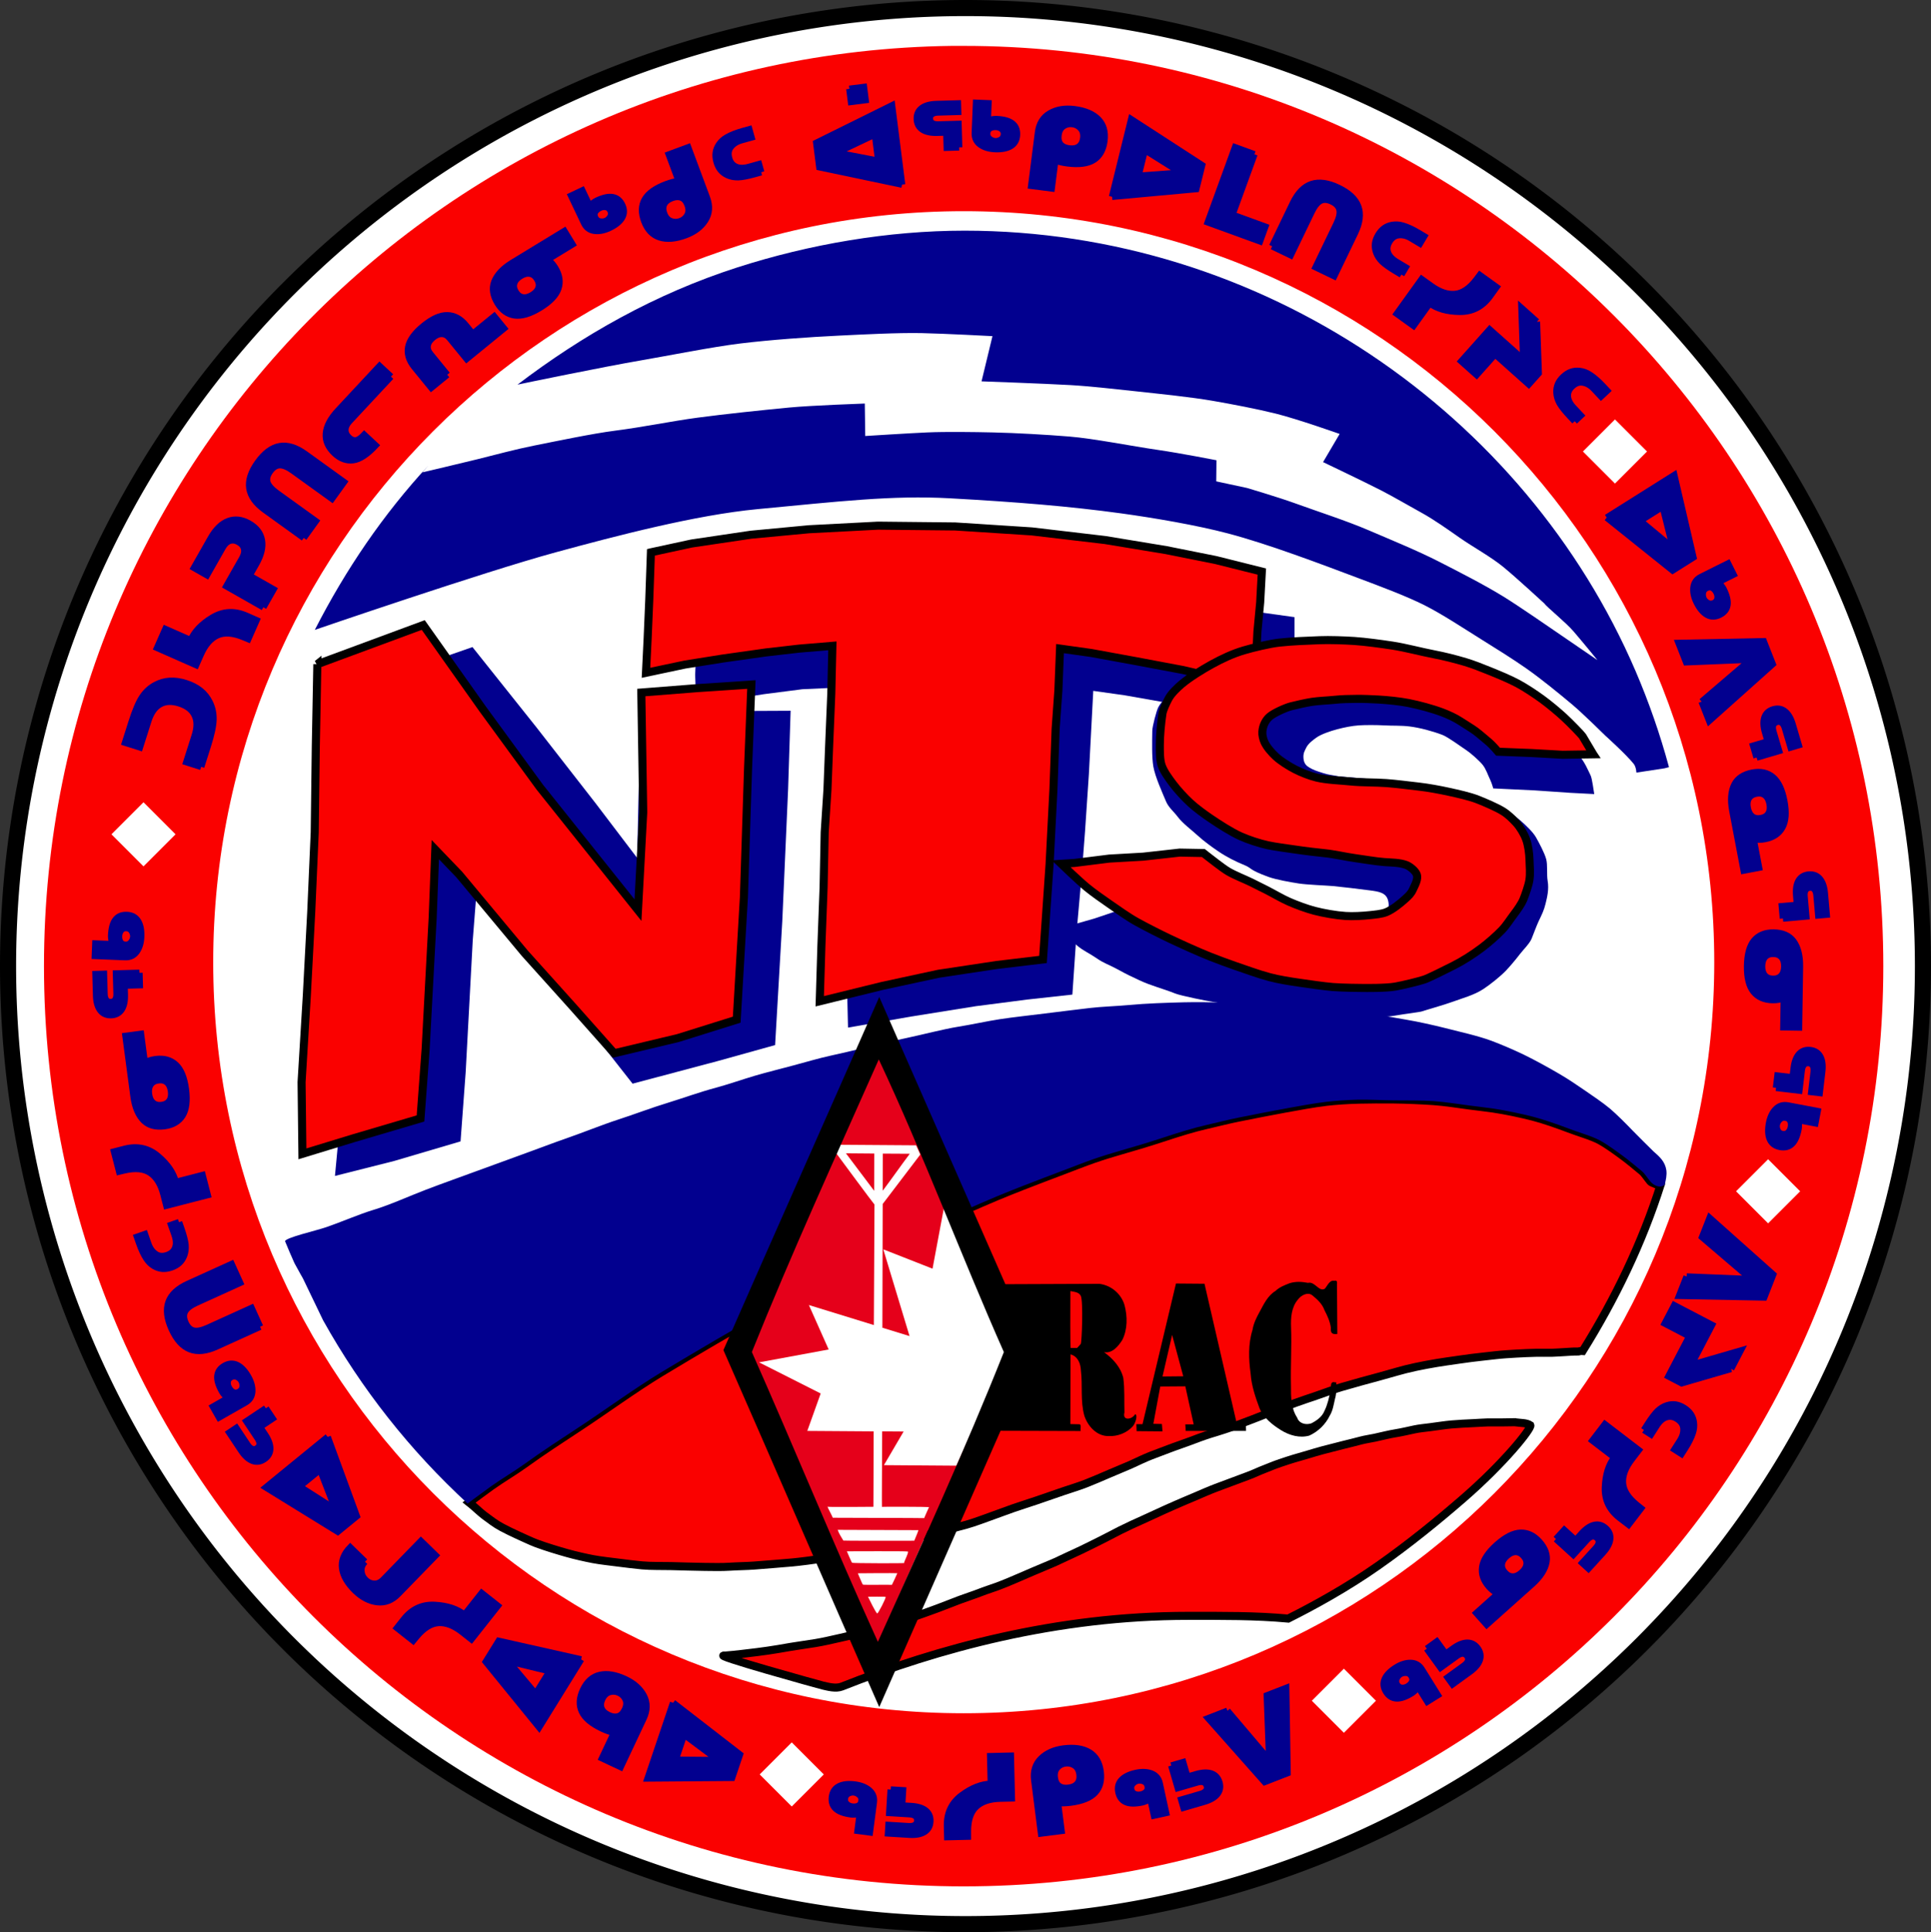 <?xml version="1.0" encoding="UTF-8" standalone="no"?>
<!-- Created with Inkscape (http://www.inkscape.org/) -->

<svg
   xmlns:dc="http://purl.org/dc/elements/1.1/"
   xmlns:cc="http://creativecommons.org/ns#"
   xmlns:rdf="http://www.w3.org/1999/02/22-rdf-syntax-ns#"
   xmlns:svg="http://www.w3.org/2000/svg"
   xmlns="http://www.w3.org/2000/svg"
   version="1.0"
   width="599.558"
   height="599.859"
   id="svg2">
  <rect width="100%" height="100%" fill="#333333" stroke="none"/>
  <defs
     id="defs4" />
  <path
     d="m 597.058,299.929 a 297.279,297.429 0 1 1 -594.558,0 297.279,297.429 0 1 1 594.558,0 z"
     id="path2909"
     style="fill:#ffffff;fill-opacity:1;stroke:#000000;stroke-width:5;stroke-linecap:square;stroke-linejoin:miter;stroke-miterlimit:4;stroke-opacity:1;stroke-dasharray:none" />
  <path
     d="M 295.515,14.246 C 139.588,16.225 13.653,143.468 13.653,299.941 c 0,157.704 127.925,285.694 285.55,285.694 157.625,0 285.55,-127.99 285.55,-285.694 0,-157.704 -127.925,-285.694 -285.55,-285.694 -1.231,0 -2.46,-0.016 -3.687,0 z m 3.715,51.314 c 128.64,0 233.032,104.473 233.032,233.178 0,128.705 -104.392,233.15 -233.032,233.15 -128.64,0 -233.032,-104.445 -233.032,-233.15 0,-128.705 104.392,-233.178 233.032,-233.178 z"
     id="path2915"
     style="fill:#fa0100;fill-opacity:1;stroke:none" />
  <path
     d="m 212.765,183.909 3.585,13.495 -0.512,12.128 0.341,9.224 5.805,-0.854 15.195,-2.391 11.951,-1.537 7.512,-0.342 12.464,-0.683 -0.341,14.861 -0.683,16.57 -0.512,13.324 -0.854,13.153 -0.341,17.082 -3.415,16.74 0.341,14.349 19.464,-3.416 20.317,-3.246 15.878,-2.05 14,-1.537 1.366,-19.986 1.537,-17.253 1.024,-13.324 1.195,-17.765 1.366,-25.965 9.732,1.367 14.512,2.562 14.342,2.05 15.366,3.587 6.829,1.537 0.854,-17.082 0.854,-9.053 0,-7.858 -13.488,-1.879 -15.708,-6.491 -18.951,-3.246 -22.537,-2.562 -25.439,-1.537 -22.537,0.342 -22.025,0.171 -17.415,2.05 -18.439,2.733 -12.634,2.733 z"
     id="path2911"
     style="fill:#02008f;fill-opacity:1;fill-rule:evenodd;stroke:none" />
  <path
     d="m 202.104,171.465 -0.512,14.691 -0.512,12.128 -0.512,10.591 12.122,-2.562 11.781,-1.879 13.317,-1.879 10.415,-1.196 10.244,-0.854 -0.341,14.861 -0.683,16.57 -0.512,13.324 -0.854,13.153 -0.341,17.082 -0.683,18.278 -0.512,17.082 19.464,-4.783 17.415,-3.758 18.098,-2.733 14.342,-1.708 2.049,-29.552 1.195,-23.232 0.683,-18.79 0.854,-11.957 0.512,-12.982 9.732,1.367 14,2.562 14.512,2.733 15.366,3.587 6.829,1.537 0.854,-17.082 0.854,-9.053 0.512,-9.566 -14.342,-3.587 -15.366,-3.075 -18.951,-3.127 -22.773,-2.68 -23.787,-1.537 -23.954,-0.249 -21.434,1.116 -18.005,1.695 -18.439,2.733 -12.634,2.733 z"
     id="path2913"
     style="fill:#fa0100;fill-opacity:1;fill-rule:evenodd;stroke:#000000;stroke-width:2.5;stroke-linecap:butt;stroke-linejoin:miter;stroke-miterlimit:4;stroke-opacity:1;stroke-dasharray:none" />
  <path
     d="m 421.509,341.404 c -2.918,0.074 -6.818,0.326 -9.717,0.667 -3.837,0.45 -8.884,1.404 -12.688,2.083 -4.31,0.77 -10.058,1.932 -14.353,2.778 -3.122,0.615 -7.333,1.691 -10.161,2.333 -4.043,0.919 -8.291,2.228 -14.103,4.139 -3.93,1.292 -8.263,2.597 -12.243,3.722 -2.595,0.733 -6.227,1.86 -8.773,2.75 -2.796,0.978 -6.475,2.423 -9.245,3.472 -3.817,1.445 -8.914,3.374 -12.715,4.861 -2.434,0.952 -5.67,2.235 -8.079,3.25 -6.079,2.561 -12.869,5.575 -19.628,8.666 -6.76,3.092 -13.497,6.264 -19.434,9.139 -3.95,1.913 -8.495,4.349 -13.021,6.861 -4.526,2.512 -9.025,5.077 -12.854,7.222 -6.754,3.783 -15.72,8.818 -22.405,12.722 -4.694,2.741 -12.454,7.348 -17.102,10.166 -3.906,2.369 -8.241,5.279 -12.549,8.222 -4.308,2.943 -8.59,5.939 -12.41,8.444 -5.098,3.343 -12.172,7.969 -17.102,11.555 -2.995,2.178 -7.399,4.789 -10.411,6.944 -2.142,1.532 -5.771,4.247 -6.857,5.055 1.391,1.091 3.538,3.162 4.747,4.055 1.606,1.187 3.506,2.655 5.275,3.583 1.531,0.804 3.464,1.784 5.045,2.485 1.695,0.752 4.182,1.955 5.922,2.598 2.896,1.071 6.692,2.222 9.666,3.053 2.261,0.632 5.49,1.372 7.797,1.808 2.368,0.447 5.466,0.776 7.857,1.083 2.194,0.282 5.211,0.649 7.413,0.861 2.68,0.258 6.276,0.155 8.967,0.222 3.127,0.079 7.283,0.214 10.411,0.25 2.327,0.027 5.515,0.102 7.837,-0.064 2.052,-0.146 5.521,-0.19 7.571,-0.353 4.206,-0.335 7.746,-0.604 11.948,-0.975 1.834,-0.162 7.359,-0.839 9.158,-1.233 3.172,-0.694 6.478,-1.238 9.656,-1.906 3.02,-0.635 6.075,-1.441 9.105,-2.025 3.014,-0.582 7.009,-1.594 9.967,-2.417 2.349,-0.653 5.648,-1.379 8.008,-1.99 2.444,-0.632 5.547,-1.456 7.983,-2.121 2.596,-0.71 5.956,-2.024 8.495,-2.917 1.823,-0.641 4.226,-1.561 6.052,-2.194 2.173,-0.754 5.095,-1.68 7.274,-2.417 2.549,-0.862 5.923,-2.041 8.468,-2.917 2.11,-0.726 4.984,-1.578 7.052,-2.417 2.382,-0.966 4.849,-1.984 7.2,-3.024 1.729,-0.766 4.909,-2.029 6.581,-2.786 2.027,-0.918 4.204,-2 6.279,-2.803 1.582,-0.612 3.97,-1.492 5.553,-2.104 2.101,-0.812 4.64,-1.634 6.62,-2.393 1.804,-0.692 4.208,-1.587 6.052,-2.167 1.868,-0.587 4.212,-1.27 6.057,-1.927 2.177,-0.776 5.216,-1.877 7.365,-2.729 1.86,-0.738 4.353,-1.717 6.234,-2.399 2.121,-0.769 4.903,-1.897 7.024,-2.667 1.881,-0.683 4.41,-1.514 6.302,-2.167 2.327,-0.803 6.804,-2.424 7.774,-2.667 0.97,-0.243 6.087,-1.763 8.717,-2.444 1.81,-0.469 4.183,-1.147 5.984,-1.649 1.618,-0.451 3.771,-1.078 5.399,-1.49 3.804,-0.961 8.97,-1.891 12.854,-2.444 2.243,-0.32 5.277,-0.768 7.524,-1.058 2.265,-0.292 5.255,-0.592 7.524,-0.859 1.956,-0.23 4.558,-0.388 6.524,-0.5 1.817,-0.104 4.261,-0.214 6.08,-0.25 1.454,-0.029 3.377,0.043 4.831,0 1.238,-0.036 2.9,-0.155 4.137,-0.222 1.195,-0.065 2.442,-0.186 3.633,-0.163 0.964,0.05 0.794,-0.251 1.828,-0.166 10.011,-16.044 18.529,-33.61 24.327,-51.995 0.051,0.266 -0.239,0.462 -1.615,0.211 -0.488,-0.32 -1.289,-0.363 -1.742,-0.913 -0.906,-1.1 -1.734,-2.429 -2.582,-3.139 -1.702,-1.425 -3.988,-3.321 -5.775,-4.639 -2.09,-1.541 -4.913,-3.615 -7.191,-4.861 -1.39,-0.76 -3.066,-1.379 -4.775,-1.972 -1.709,-0.593 -3.435,-1.154 -4.914,-1.722 -3.008,-1.156 -7.982,-2.898 -11.105,-3.694 -3.954,-1.009 -8.431,-1.947 -12.465,-2.555 -2.143,-0.323 -5.015,-0.628 -7.163,-0.917 -3.469,-0.467 -7.835,-1.145 -11.327,-1.389 -3.596,-0.251 -8.639,-0.469 -12.243,-0.506 -3.398,-0.035 -7.931,-0.025 -11.327,0.061 l 0,10e-5 1e-5,-2e-5 z"
     id="path2919"
     style="fill:#fa0100;fill-opacity:1;stroke:#000000;stroke-width:2.5;stroke-linecap:square;stroke-linejoin:miter;stroke-miterlimit:4;stroke-opacity:1;stroke-dasharray:none" />
  <g
     transform="matrix(-0.969,-0.248,0.248,-0.969,512.49,665.933)"
     id="text2886"
     style="font-size:34px;font-style:normal;font-variant:normal;font-weight:bold;font-stretch:normal;text-align:start;line-height:125%;writing-mode:lr-tb;text-anchor:start;fill:#02008f;fill-opacity:1;stroke:#02008f;stroke-width:2;stroke-miterlimit:4;stroke-opacity:1;font-family:DejaVu Sans;-inkscape-font-specification:DejaVu Sans Bold">
    <path
       d="m 541.942,302.849 4.823,0.277 -0.497,8.668 c -0.15,2.608 0.383,4.634 1.597,6.078 1.214,1.455 3.052,2.254 5.516,2.395 2.453,0.141 4.36,-0.437 5.72,-1.734 1.36,-1.297 2.116,-3.254 2.266,-5.873 l 0.497,-8.668 4.823,0.277 -0.386,6.729 c -0.216,3.757 -0.647,6.537 -1.293,8.34 -0.636,1.815 -1.633,3.343 -2.99,4.584 -1.183,1.096 -2.519,1.884 -4.01,2.364 -1.491,0.48 -3.159,0.667 -5.004,0.561 -1.867,-0.107 -3.52,-0.485 -4.957,-1.133 -1.426,-0.647 -2.664,-1.583 -3.713,-2.807 -1.206,-1.4 -2.026,-3.043 -2.461,-4.93 -0.424,-1.887 -0.529,-4.686 -0.316,-8.399 l 0.386,-6.729"
       id="path3067" />
    <path
       d="m 539.177,345.12 c 3.495,0.503 6.156,0.02 7.983,-1.449 1.825,-1.458 3.007,-3.814 3.549,-7.067 l 0.588,-3.537 13.052,2.171 -1.049,6.305 -8.483,-1.411 c -0.429,2.846 -2.013,5.662 -4.754,8.449 -2.741,2.787 -6.121,3.846 -10.138,3.177 l -3.357,-0.558 1.049,-6.305 1.561,0.226"
       id="path3069" />
    <path
       d="m 535.512,355.623 12.766,3.48 -2.611,9.578 c -0.326,1.196 -0.29,2.198 0.11,3.007 0.41,0.811 1.148,1.363 2.216,1.654 1.068,0.291 1.979,0.19 2.733,-0.305 0.754,-0.494 1.294,-1.339 1.62,-2.535 l 2.611,-9.578 4.469,1.218 -2.79,10.235 c -0.83,3.043 -2.144,5.192 -3.942,6.445 -1.791,1.267 -3.936,1.56 -6.434,0.879 -2.509,-0.684 -4.219,-2.028 -5.13,-4.031 -0.903,-1.99 -0.94,-4.506 -0.11,-7.55 l 1.109,-4.068 -8.297,-2.262 1.681,-6.167"
       id="path3071" />
    <path
       d="m 528.709,379.592 13.832,5.427 c 3.266,1.282 5.376,3.055 6.33,5.319 0.954,2.265 0.774,5.071 -0.54,8.42 -1.318,3.359 -3.097,5.544 -5.337,6.555 -2.24,1.012 -4.993,0.877 -8.259,-0.405 l -13.832,-5.427 2.335,-5.95 13.832,5.427 c 1.906,0.748 3.389,0.967 4.45,0.658 1.067,-0.295 1.879,-1.153 2.437,-2.575 0.554,-1.412 0.542,-2.593 -0.036,-3.545 -0.571,-0.938 -1.81,-1.78 -3.716,-2.528 l -13.832,-5.427 2.335,-5.95"
       id="path3073" />
    <path
       d="m 514.898,434.794 9.039,-16.552 c 0.594,-1.088 0.786,-2.074 0.575,-2.958 -0.201,-0.879 -0.787,-1.584 -1.759,-2.114 -0.777,-0.424 -1.515,-0.506 -2.213,-0.244 -0.688,0.267 -1.382,1.042 -2.083,2.324 l -4.24,-2.315 c 1.841,-3.371 3.72,-5.427 5.639,-6.17 1.919,-0.743 3.937,-0.536 6.055,0.62 2.399,1.31 3.787,3.077 4.162,5.299 0.385,2.228 -0.247,4.852 -1.897,7.873 l -9.039,16.552 -4.24,-2.315"
       id="path3075" />
    <path
       d="m 498.112,439.695 3.796,-5.142 6.678,4.93 c 2.128,1.571 3.254,3.428 3.379,5.57 0.118,2.151 -0.875,4.651 -2.979,7.5 -2.104,2.849 -4.211,4.52 -6.321,5.011 -2.108,0.507 -4.204,-0.008 -6.287,-1.547 l -2.791,-2.061 -5.098,6.905 -3.886,-2.87 8.895,-12.047 6.678,4.93 c 0.89,0.657 1.776,0.892 2.658,0.704 0.882,-0.188 1.691,-0.781 2.427,-1.778 0.736,-0.997 1.065,-1.945 0.985,-2.843 -0.08,-0.898 -0.565,-1.676 -1.455,-2.333 l -6.678,-4.93"
       id="path3077" />
    <path
       d="m 481.352,468.773 c -0.899,0.066 -1.782,0.543 -2.647,1.43 -0.866,0.887 -1.32,1.781 -1.364,2.682 -0.044,0.901 0.331,1.737 1.123,2.51 0.792,0.773 1.638,1.126 2.537,1.06 0.907,-0.058 1.794,-0.531 2.659,-1.418 0.866,-0.887 1.316,-1.785 1.352,-2.694 0.044,-0.901 -0.331,-1.737 -1.123,-2.51 -0.792,-0.773 -1.638,-1.126 -2.537,-1.06 m 5.767,9.637 -13.169,13.5 -3.458,-3.373 6.306,-6.465 c -1.038,-0.41 -2.017,-1.063 -2.936,-1.959 -1.854,-1.808 -2.693,-3.809 -2.517,-6.003 0.176,-2.178 1.524,-4.558 4.044,-7.141 2.519,-2.583 4.869,-3.993 7.05,-4.232 2.181,-0.223 4.198,0.57 6.052,2.378 1.957,1.909 2.827,3.933 2.611,6.072 -0.253,2.351 -1.58,4.759 -3.984,7.223"
       id="path3079" />
    <path
       d="m 468.623,495.825 6.007,7.226 -2.949,2.452 -3.375,-4.06 c -0.748,1.039 -1.322,1.725 -1.722,2.058 -1.753,1.457 -3.286,2.228 -4.598,2.311 -1.305,0.092 -2.446,-0.449 -3.422,-1.624 -0.998,-1.2 -1.304,-2.478 -0.92,-3.834 0.383,-1.34 1.378,-2.679 2.987,-4.016 1.43,-1.189 2.875,-1.865 4.337,-2.029 1.468,-0.156 2.687,0.35 3.656,1.516 m -6.431,2.367 c -0.468,0.389 -0.791,0.909 -0.969,1.561 -0.179,0.667 -0.032,1.286 0.442,1.856 0.446,0.536 0.989,0.783 1.629,0.74 0.632,-0.036 1.22,-0.281 1.765,-0.733 0.587,-0.488 0.959,-1.028 1.116,-1.618 0.148,-0.584 -0.015,-1.161 -0.489,-1.731 -0.453,-0.545 -1.027,-0.794 -1.723,-0.748 -0.689,0.054 -1.279,0.279 -1.771,0.674"
       id="path3081" />
    <path
       d="m 433.645,512.892 c -1.572,-2.263 -1.982,-4.56 -1.228,-6.889 0.751,-2.314 2.34,-4.314 4.767,-6 2.727,-1.894 5.255,-2.775 7.585,-2.641 2.33,0.133 4.303,1.364 5.919,3.691 1.579,2.272 2.075,4.461 1.489,6.566 -0.589,2.12 -2.369,4.213 -5.342,6.278 -1.182,0.821 -2.316,1.447 -3.404,1.88 l 4.991,7.185 -5.249,3.647 -9.528,-13.716 m 6.181,-9.085 c -0.864,0.6 -1.416,1.395 -1.658,2.385 -0.242,0.99 5e-5,2.008 0.726,3.053 0.726,1.045 1.537,1.621 2.432,1.726 0.902,0.115 1.843,-0.169 2.825,-0.851 1.054,-0.732 1.676,-1.555 1.864,-2.467 0.188,-0.912 -0.059,-1.859 -0.741,-2.841 -0.726,-1.045 -1.6,-1.624 -2.621,-1.737 -1.031,-0.106 -1.973,0.138 -2.827,0.731"
       id="path3083" />
    <path
       d="m 419.286,524.748 1.755,-1.01 c 2.024,-1.165 3.616,-1.915 4.777,-2.251 1.166,-0.326 2.29,-0.392 3.372,-0.198 0.942,0.173 1.766,0.516 2.47,1.03 0.71,0.524 1.322,1.231 1.835,2.124 0.541,0.94 0.857,1.844 0.947,2.711 0.096,0.877 -0.018,1.766 -0.342,2.668 -0.366,1.028 -0.981,1.956 -1.845,2.786 -1.055,1.029 -2.494,2.067 -4.317,3.116 l -1.755,1.01 -1.3,-2.259 2.806,-1.615 c 1.333,-0.767 2.243,-1.75 2.728,-2.949 0.433,-1.067 0.294,-2.219 -0.418,-3.456 -0.662,-1.151 -1.572,-1.822 -2.728,-2.012 -1.147,-0.196 -2.44,0.121 -3.879,0.949 l -2.806,1.615 -1.3,-2.259"
       id="path3085" />
    <path
       d="m 399.181,556.612 -4.23,1.674 -1.503,-3.798 4.23,-1.674 1.503,3.798 m -11.193,-11.729 10.18,-8.474 -13.216,0.801 3.036,7.672 m -12.021,-13.008 26.205,-1.138 2.804,7.086 -19.89,17.1 -9.119,-23.048"
       id="path3087" />
    <path
       d="m 361.675,547.465 3.671,-1.052 1.303,4.548 2.761,-0.791 c 1.904,-0.546 3.478,-0.6 4.72,-0.161 1.235,0.452 2.049,1.364 2.442,2.737 0.393,1.372 0.184,2.572 -0.627,3.599 -0.819,1.04 -2.18,1.834 -4.085,2.379 l -6.432,1.843 -0.718,-2.506 6.017,-1.724 c 0.798,-0.229 1.366,-0.558 1.703,-0.989 0.337,-0.431 0.425,-0.928 0.263,-1.492 -0.168,-0.585 -0.499,-0.979 -0.995,-1.183 -0.506,-0.2 -1.175,-0.182 -2.004,0.056 l -6.017,1.724 -2.003,-6.99"
       id="path3089" />
    <path
       d="m 358.042,552.971 1.96,9.19 -3.751,0.8 -1.101,-5.163 c -1.145,0.572 -1.972,0.913 -2.481,1.021 -2.23,0.475 -3.945,0.445 -5.146,-0.091 -1.198,-0.525 -1.957,-1.535 -2.275,-3.029 -0.325,-1.526 -0.003,-2.8 0.967,-3.822 0.962,-1.009 2.466,-1.731 4.511,-2.167 1.819,-0.388 3.413,-0.315 4.783,0.219 1.372,0.545 2.217,1.559 2.533,3.042 m -6.794,-0.894 c -0.595,0.127 -1.123,0.438 -1.584,0.932 -0.469,0.507 -0.626,1.124 -0.471,1.849 0.145,0.682 0.512,1.153 1.099,1.412 0.576,0.262 1.211,0.319 1.904,0.171 0.747,-0.159 1.327,-0.464 1.74,-0.914 0.402,-0.448 0.526,-1.035 0.372,-1.76 -0.148,-0.693 -0.54,-1.181 -1.178,-1.463 -0.635,-0.272 -1.262,-0.348 -1.882,-0.227"
       id="path3091" />
    <path
       d="m 339.085,558.028 c 0.34,2.735 -0.36,4.952 -2.1,6.652 -1.75,1.712 -4.091,2.751 -7.024,3.116 -3.295,0.41 -5.943,0.014 -7.944,-1.187 -2.001,-1.201 -3.176,-3.207 -3.526,-6.019 -0.342,-2.746 0.241,-4.921 1.748,-6.525 1.497,-1.592 4.042,-2.611 7.633,-3.058 1.428,-0.178 2.724,-0.205 3.888,-0.082 l -1.08,-8.682 6.343,-0.789 2.062,16.573 m -9.695,5.171 c 1.043,-0.13 1.902,-0.577 2.577,-1.341 0.674,-0.764 0.933,-1.778 0.776,-3.041 -0.157,-1.263 -0.608,-2.155 -1.353,-2.676 -0.744,-0.51 -1.709,-0.691 -2.895,-0.543 -1.274,0.159 -2.206,0.598 -2.797,1.318 -0.591,0.72 -0.812,1.674 -0.665,2.86 0.157,1.263 0.667,2.181 1.53,2.754 0.852,0.574 1.794,0.797 2.827,0.669"
       id="path3093" />
    <path
       d="m 305.625,560.956 -0.072,-8.251 -12.548,4.227 12.619,4.024 m 6.248,-16.574 0.216,24.785 -24.86,-8.367 -0.066,-7.62 24.71,-8.798"
       id="path3095" />
    <path
       d="m 272.333,568.098 1.961,-19.859 -10.805,-1.067 0.475,-4.808 17.166,1.695 -2.435,24.666 -6.361,-0.628"
       id="path3097" />
    <path
       d="m 259.918,541.809 -2.925,14.568 c -0.691,3.44 -2.068,5.827 -4.131,7.163 -2.063,1.335 -4.858,1.649 -8.385,0.941 -3.537,-0.71 -6,-2.08 -7.388,-4.108 -1.388,-2.028 -1.736,-4.762 -1.045,-8.202 l 2.925,-14.568 6.266,1.258 -2.925,14.568 c -0.403,2.007 -0.36,3.506 0.13,4.496 0.477,0.999 1.464,1.649 2.961,1.949 1.487,0.299 2.648,0.08 3.484,-0.655 0.823,-0.727 1.436,-2.093 1.84,-4.101 l 2.925,-14.568 6.266,1.258"
       id="path3099" />
    <path
       d="m 218.879,543.251 1.942,0.575 c 2.239,0.663 3.88,1.299 4.924,1.908 1.04,0.62 1.863,1.388 2.468,2.306 0.524,0.802 0.843,1.635 0.957,2.5 0.11,0.875 0.019,1.806 -0.273,2.793 -0.308,1.04 -0.745,1.892 -1.311,2.555 -0.569,0.674 -1.292,1.205 -2.168,1.591 -0.997,0.443 -2.094,0.638 -3.29,0.584 -1.473,-0.055 -3.217,-0.381 -5.233,-0.978 l -1.942,-0.575 0.74,-2.499 3.104,0.919 c 1.475,0.437 2.814,0.418 4.017,-0.057 1.071,-0.421 1.81,-1.317 2.215,-2.686 0.377,-1.273 0.236,-2.395 -0.424,-3.363 -0.649,-0.966 -1.769,-1.684 -3.361,-2.155 l -3.104,-0.919 0.74,-2.499"
       id="path3101" />
    <path
       d="m 195.86,547.674 -0.605,1.457 -5.953,-2.327 1.239,-3.17 c 1.483,-3.793 4.123,-6.154 7.92,-7.082 3.797,-0.928 7.028,-0.848 9.692,0.241 l 3.131,-8.009 5.953,2.327 -4.817,12.323 -3.34,-1.306 c -3.072,-1.201 -5.701,-1.391 -7.888,-0.57 -2.197,0.817 -3.974,2.855 -5.332,6.115"
       id="path3103" />
    <path
       d="m 174.501,539.501 -4.501,-15.346 2.131,-4.113 12.441,6.446 3.956,-7.635 5.675,2.941 -6.087,11.748 -12.426,-6.439 4.501,15.346 -5.69,-2.948"
       id="path3105" />
    <path
       d="m 155.471,512.496 1.71,1.085 c 1.972,1.251 3.376,2.312 4.213,3.184 0.831,0.881 1.411,1.846 1.742,2.894 0.285,0.915 0.363,1.803 0.235,2.666 -0.134,0.872 -0.476,1.742 -1.028,2.612 -0.581,0.916 -1.235,1.615 -1.961,2.099 -0.732,0.492 -1.572,0.805 -2.521,0.937 -1.08,0.153 -2.188,0.04 -3.324,-0.339 -1.401,-0.456 -2.99,-1.248 -4.765,-2.374 l -1.71,-1.085 1.396,-2.201 2.734,1.734 c 1.299,0.824 2.592,1.173 3.879,1.045 1.146,-0.112 2.101,-0.771 2.866,-1.976 0.712,-1.121 0.883,-2.238 0.514,-3.351 -0.36,-1.106 -1.24,-2.104 -2.642,-2.994 l -2.734,-1.734 1.396,-2.201"
       id="path3107" />
    <path
       d="m 122.437,493.57 5.675,-5.99 -11.967,-5.666 6.292,11.656 m 16.001,-7.596 -17.047,17.993 -12.09,-23.278 5.241,-5.532 23.896,10.816"
       id="path3109" />
    <path
       d="m 105.52,475.369 -7.102,6.152 -2.511,-2.899 3.99,-3.457 c -1.054,-0.727 -1.752,-1.287 -2.092,-1.68 -1.493,-1.723 -2.294,-3.24 -2.404,-4.55 -0.118,-1.303 0.4,-2.455 1.554,-3.455 1.18,-1.022 2.451,-1.354 3.814,-0.998 1.348,0.355 2.706,1.324 4.076,2.905 1.217,1.405 1.923,2.837 2.117,4.294 0.185,1.465 -0.295,2.694 -1.441,3.686 m -2.497,-6.381 c -0.399,-0.46 -0.925,-0.772 -1.581,-0.937 -0.671,-0.166 -1.286,-0.006 -1.847,0.48 -0.527,0.457 -0.762,1.005 -0.706,1.644 0.049,0.631 0.305,1.214 0.769,1.75 0.5,0.577 1.047,0.938 1.641,1.083 0.587,0.136 1.16,-0.038 1.721,-0.524 0.535,-0.464 0.773,-1.043 0.713,-1.738 -0.068,-0.688 -0.305,-1.273 -0.71,-1.757"
       id="path3111" />
    <path
       d="m 95.728,437.951 -11.547,16.424 19.233,-5.777 3.761,5.209 -25.47,7.065 -4.46,-6.178 14.722,-21.952 3.761,5.209"
       id="path3113" />
    <path
       d="m 74.887,425.368 1.955,3.28 -4.064,2.423 1.471,2.467 c 1.014,1.702 1.469,3.209 1.362,4.522 -0.121,1.309 -0.795,2.33 -2.022,3.061 -1.226,0.731 -2.44,0.836 -3.64,0.314 -1.215,-0.525 -2.33,-1.639 -3.344,-3.341 l -3.426,-5.747 2.239,-1.335 3.205,5.376 c 0.425,0.713 0.889,1.177 1.391,1.393 0.502,0.216 1.006,0.174 1.509,-0.127 0.523,-0.312 0.819,-0.733 0.889,-1.264 0.064,-0.541 -0.125,-1.182 -0.567,-1.923 l -3.205,-5.376 6.246,-3.723"
       id="path3115" />
    <path
       d="m 67.018,409.48 c -0.255,0.865 -0.119,1.859 0.407,2.981 0.526,1.122 1.203,1.862 2.031,2.22 0.828,0.358 1.743,0.302 2.745,-0.168 1.002,-0.47 1.636,-1.139 1.9,-2.009 0.255,-0.865 0.119,-1.859 -0.407,-2.981 -0.526,-1.122 -1.203,-1.862 -2.031,-2.22 -0.838,-0.353 -1.758,-0.295 -2.76,0.175 -1.002,0.47 -1.631,1.137 -1.885,2.002 m 11.05,-2.007 c 1.461,3.117 1.924,5.827 1.39,8.131 -0.499,2.092 -1.986,3.717 -4.461,4.878 -2.345,1.099 -4.506,1.183 -6.483,0.251 -1.991,-0.937 -3.753,-3.039 -5.284,-6.306 -1.531,-3.267 -2.017,-5.96 -1.459,-8.08 0.544,-2.125 1.989,-3.737 4.334,-4.836 1.163,-0.545 2.301,-0.84 3.417,-0.886 l -3.833,-8.178 4.374,-2.05 8.004,17.077"
       id="path3117" />
    <path
       d="m 54.589,378.998 1.267,3.602 -4.463,1.57 0.953,2.709 c 0.658,1.869 0.804,3.436 0.44,4.702 -0.378,1.259 -1.241,2.126 -2.587,2.6 -1.347,0.474 -2.557,0.336 -3.63,-0.412 -1.087,-0.756 -1.959,-2.068 -2.617,-3.937 l -2.221,-6.311 2.459,-0.865 2.077,5.904 c 0.276,0.783 0.638,1.33 1.088,1.641 0.45,0.311 0.951,0.369 1.505,0.175 0.574,-0.202 0.948,-0.557 1.122,-1.063 0.17,-0.517 0.112,-1.183 -0.175,-1.998 l -2.077,-5.904 6.859,-2.413"
       id="path3119" />
    <path
       d="m 56.998,366.058 c 0.424,-0.796 0.491,-1.796 0.202,-3.002 -0.289,-1.205 -0.803,-2.067 -1.541,-2.584 -0.739,-0.517 -1.646,-0.647 -2.722,-0.389 -1.076,0.258 -1.826,0.785 -2.25,1.581 -0.435,0.798 -0.507,1.8 -0.218,3.006 0.289,1.205 0.808,2.065 1.558,2.58 0.739,0.517 1.646,0.647 2.722,0.389 1.076,-0.258 1.826,-0.785 2.25,-1.581 m -11.228,-0.262 -4.397,-18.34 4.698,-1.126 2.105,8.782 c 0.9,-0.66 1.975,-1.139 3.223,-1.439 2.518,-0.604 4.659,-0.246 6.42,1.073 1.748,1.311 3.043,3.721 3.884,7.229 0.841,3.509 0.781,6.249 -0.18,8.221 -0.975,1.964 -2.721,3.247 -5.24,3.851 -2.658,0.637 -4.835,0.294 -6.529,-1.03 -1.854,-1.468 -3.182,-3.875 -3.985,-7.222"
       id="path3121" />
    <path
       d="m 43.625,327.545 0.505,3.785 -4.69,0.626 0.38,2.847 c 0.262,1.964 0.086,3.528 -0.529,4.693 -0.627,1.156 -1.649,1.828 -3.064,2.017 -1.415,0.189 -2.572,-0.193 -3.469,-1.145 -0.91,-0.962 -1.496,-2.424 -1.758,-4.388 l -0.885,-6.632 2.584,-0.345 0.828,6.204 c 0.11,0.823 0.353,1.432 0.73,1.829 0.377,0.396 0.856,0.556 1.437,0.478 0.603,-0.081 1.042,-0.351 1.315,-0.812 0.272,-0.472 0.351,-1.135 0.237,-1.991 l -0.828,-6.204 7.208,-0.962"
       id="path3123" />
    <path
       d="m 38.707,323.143 -9.378,0.595 -0.243,-3.827 5.269,-0.334 c -0.399,-1.217 -0.615,-2.085 -0.648,-2.604 -0.144,-2.275 0.136,-3.968 0.842,-5.077 0.695,-1.109 1.804,-1.711 3.329,-1.808 1.557,-0.099 2.771,0.406 3.639,1.516 0.857,1.099 1.352,2.692 1.484,4.78 0.118,1.856 -0.188,3.422 -0.916,4.699 -0.74,1.278 -1.866,1.965 -3.379,2.061 m 1.877,-6.59 c -0.039,-0.607 -0.269,-1.175 -0.69,-1.703 -0.433,-0.538 -1.02,-0.784 -1.76,-0.737 -0.696,0.044 -1.215,0.338 -1.558,0.881 -0.343,0.532 -0.493,1.151 -0.448,1.858 0.048,0.762 0.265,1.381 0.65,1.855 0.384,0.464 0.946,0.672 1.687,0.625 0.707,-0.045 1.247,-0.362 1.62,-0.951 0.362,-0.589 0.528,-1.198 0.499,-1.828"
       id="path3125" />
    <path
       d="m 55.986,263.919 -19.637,4.179 18.025,8.853 -0.789,6.376 -23.472,-12.153 0.935,-7.563 25.726,-6.069 -0.789,6.376"
       id="path3127" />
    <path
       d="m 35.51,239.573 13.774,-8.127 4.51,1.057 -3.199,13.642 8.373,1.963 -1.459,6.223 -12.882,-3.02 3.195,-13.626 -13.774,8.127 1.463,-6.239"
       id="path3129" />
    <path
       d="m 57.022,214.5 -0.633,1.924 c -0.729,2.218 -1.414,3.84 -2.054,4.865 -0.65,1.021 -1.443,1.821 -2.379,2.399 -0.817,0.5 -1.659,0.794 -2.527,0.882 -0.878,0.084 -1.806,-0.035 -2.784,-0.356 -1.03,-0.339 -1.869,-0.801 -2.515,-1.386 -0.657,-0.589 -1.166,-1.327 -1.526,-2.214 -0.414,-1.01 -0.576,-2.112 -0.486,-3.305 0.099,-1.47 0.477,-3.204 1.134,-5.202 l 0.633,-1.924 2.476,0.814 -1.011,3.075 c -0.48,1.461 -0.501,2.8 -0.062,4.016 0.389,1.083 1.262,1.848 2.619,2.294 1.262,0.415 2.386,0.307 3.374,-0.324 0.984,-0.62 1.736,-1.719 2.254,-3.296 l 1.011,-3.075 2.476,0.814"
       id="path3131" />
    <path
       d="m 53.291,191.356 -1.438,-0.648 2.504,-5.881 3.131,1.333 c 3.747,1.596 6.028,4.305 6.842,8.128 0.814,3.823 0.637,7.05 -0.532,9.68 l 7.912,3.369 -2.504,5.881 -12.173,-5.184 1.405,-3.299 c 1.292,-3.034 1.561,-5.657 0.806,-7.867 -0.751,-2.22 -2.735,-4.058 -5.953,-5.512"
       id="path3133" />
    <path
       d="m 75.076,174.936 -1.791,3.372 -4.179,-2.219 -1.347,2.536 c -0.929,1.75 -1.983,2.919 -3.161,3.509 -1.183,0.575 -2.404,0.528 -3.665,-0.142 -1.261,-0.67 -1.979,-1.653 -2.155,-2.949 -0.181,-1.312 0.194,-2.842 1.123,-4.592 l 3.138,-5.909 2.302,1.223 -2.936,5.527 c -0.389,0.733 -0.546,1.37 -0.47,1.912 0.076,0.542 0.373,0.95 0.891,1.225 0.538,0.286 1.052,0.32 1.542,0.105 0.496,-0.225 0.946,-0.719 1.351,-1.482 l 2.936,-5.528 6.422,3.411"
       id="path3135" />
    <path
       d="m 86.224,167.942 c 0.872,-0.228 1.654,-0.856 2.345,-1.885 0.691,-1.029 0.976,-1.991 0.856,-2.884 -0.12,-0.894 -0.64,-1.649 -1.559,-2.265 -0.919,-0.617 -1.815,-0.811 -2.687,-0.584 -0.882,0.221 -1.668,0.847 -2.358,1.876 -0.691,1.029 -0.971,1.994 -0.842,2.894 0.12,0.894 0.64,1.649 1.559,2.265 0.919,0.617 1.815,0.811 2.687,0.584 m -7.416,-8.434 10.508,-15.661 4.012,2.692 -5.032,7.499 c 1.095,0.215 2.176,0.68 3.242,1.396 2.151,1.443 3.338,3.259 3.561,5.449 0.221,2.174 -0.674,4.759 -2.685,7.755 -2.01,2.996 -4.066,4.809 -6.168,5.438 -2.105,0.614 -4.232,0.199 -6.383,-1.244 -2.27,-1.523 -3.492,-3.356 -3.667,-5.499 -0.177,-2.358 0.693,-4.966 2.611,-7.824"
       id="path3137" />
    <path
       d="m 105.487,132.01 -2.442,2.936 -3.638,-3.025 -1.836,2.208 c -1.267,1.523 -2.537,2.453 -3.811,2.79 -1.275,0.322 -2.461,0.026 -3.559,-0.887 -1.098,-0.913 -1.6,-2.022 -1.508,-3.327 0.091,-1.321 0.77,-2.743 2.036,-4.266 l 4.278,-5.144 2.004,1.667 -4.002,4.812 c -0.531,0.638 -0.814,1.23 -0.851,1.776 -0.036,0.546 0.171,1.006 0.622,1.381 0.468,0.389 0.964,0.528 1.488,0.417 0.531,-0.12 1.073,-0.511 1.625,-1.175 l 4.002,-4.812 5.591,4.65"
       id="path3139" />
    <path
       d="m 105.396,125.407 -6.789,-6.496 2.651,-2.771 3.814,3.65 c 0.625,-1.117 1.117,-1.864 1.477,-2.24 1.576,-1.647 3.012,-2.587 4.306,-2.819 1.286,-0.24 2.481,0.168 3.585,1.224 1.128,1.079 1.577,2.314 1.35,3.704 -0.228,1.375 -1.065,2.818 -2.511,4.329 -1.285,1.343 -2.645,2.18 -4.078,2.509 -1.441,0.321 -2.709,-0.042 -3.805,-1.09 m 6.12,-3.082 c 0.421,-0.44 0.683,-0.994 0.785,-1.661 0.102,-0.683 -0.114,-1.281 -0.65,-1.794 -0.504,-0.482 -1.071,-0.665 -1.703,-0.55 -0.624,0.108 -1.181,0.417 -1.67,0.929 -0.528,0.552 -0.836,1.13 -0.925,1.735 -0.081,0.597 0.147,1.151 0.682,1.664 0.512,0.49 1.111,0.672 1.797,0.547 0.678,-0.132 1.239,-0.423 1.683,-0.871"
       id="path3141" />
    <path
       d="m 160.667,98.003 -16.379,-11.61 5.702,19.256 -5.224,3.74 -6.966,-25.497 6.196,-4.436 21.895,14.807 -5.224,3.74"
       id="path3143" />
    <path
       d="m 173.331,77.211 -3.287,1.942 -2.407,-4.073 -2.473,1.461 c -1.706,1.008 -3.215,1.456 -4.528,1.345 -1.309,-0.126 -2.326,-0.804 -3.053,-2.034 -0.726,-1.229 -0.826,-2.443 -0.3,-3.641 0.53,-1.213 1.648,-2.324 3.354,-3.331 l 5.76,-3.403 1.326,2.244 -5.388,3.184 c -0.715,0.422 -1.181,0.884 -1.399,1.386 -0.218,0.502 -0.178,1.005 0.121,1.51 0.31,0.524 0.73,0.822 1.261,0.894 0.541,0.066 1.182,-0.12 1.926,-0.559 l 5.388,-3.184 3.699,6.26"
       id="path3145" />
    <path
       d="m 175.463,70.965 -4.209,-8.401 3.429,-1.718 2.365,4.72 c 0.965,-0.842 1.679,-1.38 2.144,-1.613 2.038,-1.021 3.706,-1.424 5.003,-1.207 1.292,0.207 2.28,0.993 2.964,2.359 0.699,1.395 0.708,2.709 0.025,3.942 -0.677,1.218 -1.951,2.296 -3.821,3.233 -1.662,0.833 -3.224,1.163 -4.684,0.991 -1.465,-0.182 -2.537,-0.951 -3.217,-2.306 m 6.8,-0.844 c 0.544,-0.273 0.977,-0.706 1.298,-1.3 0.326,-0.609 0.323,-1.245 -0.009,-1.908 -0.312,-0.623 -0.785,-0.987 -1.419,-1.09 -0.624,-0.108 -1.252,-0.004 -1.886,0.313 -0.683,0.342 -1.167,0.783 -1.454,1.323 -0.277,0.535 -0.249,1.134 0.083,1.797 0.317,0.633 0.82,1.007 1.508,1.12 0.683,0.103 1.309,0.019 1.878,-0.254"
       id="path3147" />
    <path
       d="m 213.415,62.3 c 1.015,2.562 0.89,4.891 -0.375,6.988 -1.259,2.082 -3.262,3.667 -6.009,4.755 -3.087,1.223 -5.749,1.504 -7.987,0.842 -2.238,-0.661 -3.879,-2.309 -4.922,-4.943 -1.019,-2.572 -1.003,-4.817 0.047,-6.733 1.057,-1.93 3.268,-3.562 6.632,-4.895 1.338,-0.53 2.585,-0.881 3.743,-1.054 l -3.222,-8.134 5.942,-2.354 6.15,15.528 m -8.09,7.436 c 0.978,-0.387 1.697,-1.035 2.158,-1.944 0.461,-0.909 0.458,-1.955 -0.011,-3.138 -0.469,-1.183 -1.127,-1.929 -1.975,-2.236 -0.852,-0.317 -1.833,-0.256 -2.945,0.184 -1.194,0.473 -1.986,1.132 -2.377,1.977 -0.391,0.845 -0.367,1.824 0.073,2.935 0.469,1.183 1.188,1.946 2.156,2.289 0.979,0.338 1.952,0.316 2.92,-0.067"
       id="path3149" />
    <path
       d="m 229.432,41.718 -0.395,-1.527 6.153,-1.731 0.922,3.276 c 1.103,3.921 0.419,7.396 -2.052,10.425 -2.471,3.029 -5.097,4.912 -7.879,5.648 l 2.329,8.278 -6.153,1.731 -3.583,-12.737 3.452,-0.971 c 3.175,-0.893 5.388,-2.326 6.638,-4.299 1.261,-1.976 1.451,-4.673 0.569,-8.093"
       id="path3151" />
    <path
       d="m 255.865,48.404 -3.75,0.719 -0.891,-4.647 -2.821,0.541 c -1.946,0.373 -3.518,0.285 -4.716,-0.263 -1.189,-0.561 -1.918,-1.542 -2.187,-2.945 -0.269,-1.402 0.047,-2.578 0.947,-3.528 0.909,-0.963 2.336,-1.631 4.281,-2.004 l 6.571,-1.259 0.491,2.56 -6.147,1.178 c -0.815,0.156 -1.41,0.434 -1.784,0.832 -0.374,0.399 -0.506,0.886 -0.396,1.462 0.115,0.598 0.41,1.02 0.885,1.267 0.486,0.245 1.154,0.286 2.001,0.124 l 6.147,-1.178 1.369,7.141"
       id="path3153" />
    <path
       d="m 259.977,43.245 -1.128,-9.328 3.807,-0.461 0.634,5.241 c 1.192,-0.467 2.046,-0.732 2.563,-0.795 2.263,-0.274 3.969,-0.09 5.117,0.552 1.147,0.631 1.811,1.704 1.995,3.22 0.187,1.549 -0.248,2.789 -1.306,3.72 -1.048,0.918 -2.611,1.503 -4.688,1.754 -1.846,0.223 -3.427,0.008 -4.744,-0.647 -1.318,-0.666 -2.068,-1.751 -2.25,-3.256 m 6.686,1.499 c 0.604,-0.073 1.158,-0.335 1.661,-0.786 0.513,-0.463 0.724,-1.063 0.635,-1.799 -0.084,-0.692 -0.406,-1.194 -0.968,-1.505 -0.551,-0.312 -1.178,-0.426 -1.881,-0.341 -0.758,0.092 -1.363,0.343 -1.815,0.755 -0.441,0.41 -0.617,0.983 -0.528,1.719 0.085,0.703 0.432,1.224 1.042,1.563 0.608,0.328 1.226,0.459 1.854,0.395"
       id="path3155" />
    <path
       d="m 322.848,40.8 -12.859,3.177 12.239,5.05 0.62,-8.228 m 5.133,16.952 -24.072,-10.42 0.572,-7.599 25.361,-6.698 -1.861,24.716"
       id="path3157" />
    <path
       d="m 335.675,50.794 3.147,-16.402 6.277,1.204 -1.649,8.592 c 1.17,-0.046 2.461,0.066 3.874,0.338 3.554,0.682 6.025,1.872 7.412,3.569 1.4,1.689 1.84,3.892 1.318,6.609 -0.534,2.783 -1.839,4.707 -3.914,5.774 -2.075,1.067 -4.744,1.287 -8.004,0.662 -2.902,-0.557 -5.171,-1.742 -6.807,-3.554 -1.623,-1.821 -2.174,-4.085 -1.655,-6.792 m 9.335,5.797 c 1.022,0.196 1.977,0.036 2.865,-0.482 0.899,-0.515 1.468,-1.397 1.708,-2.647 0.225,-1.174 0.067,-2.14 -0.475,-2.897 -0.542,-0.758 -1.444,-1.257 -2.704,-1.499 -1.174,-0.225 -2.15,-0.103 -2.927,0.368 -0.776,0.46 -1.283,1.315 -1.523,2.565 -0.24,1.25 -0.048,2.278 0.574,3.085 0.623,0.807 1.45,1.309 2.483,1.508"
       id="path3159" />
    <path
       d="m 370.022,49.852 -2.469,7.873 13.239,-0.163 -10.77,-7.71 m -11.042,13.849 7.417,-23.65 21.082,15.607 -2.28,7.271 -26.219,0.773"
       id="path3161" />
    <path
       d="m 410.272,57.831 0.671,-1.428 5.84,2.596 -1.383,3.11 c -1.655,3.722 -4.4,5.959 -8.235,6.713 -3.835,0.754 -7.059,0.526 -9.67,-0.684 l -3.493,7.858 -5.84,-2.596 5.375,-12.091 3.277,1.457 c 3.014,1.34 5.632,1.65 7.853,0.93 2.232,-0.716 4.1,-2.671 5.605,-5.865"
       id="path3163" />
    <path
       d="m 431.503,76.444 c 0.606,-1.056 0.728,-2.09 0.364,-3.102 -0.348,-1.017 -1.002,-1.8 -1.962,-2.351 -0.912,-0.523 -1.867,-0.683 -2.865,-0.477 -0.998,0.205 -1.814,0.86 -2.448,1.964 l -8.315,14.484 -5.543,-3.182 8.315,-14.484 c 1.372,-2.39 3.264,-3.741 5.677,-4.054 2.428,-0.316 4.923,0.261 7.486,1.732 2.88,1.653 4.758,3.561 5.635,5.723 0.877,2.163 0.61,4.472 -0.8,6.93 l -5.543,-3.182"
       id="path3165" />
    <path
       d="m 456.986,94.023 -12.582,-4.14 7.686,10.782 4.896,-6.641 m -4.658,17.089 -14.857,-21.617 4.522,-6.133 25.044,7.8 -14.709,19.95"
       id="path3167" />
    <path
       d="m 473.129,114.951 -2.839,-2.554 3.164,-3.518 -2.135,-1.921 c -1.473,-1.325 -2.353,-2.63 -2.641,-3.916 -0.272,-1.287 0.07,-2.461 1.024,-3.522 0.955,-1.061 2.083,-1.521 3.383,-1.378 1.316,0.142 2.711,0.875 4.184,2.2 l 4.974,4.474 -1.743,1.938 -4.653,-4.186 c -0.617,-0.555 -1.198,-0.861 -1.741,-0.919 -0.544,-0.057 -1.012,0.132 -1.404,0.568 -0.407,0.453 -0.565,0.943 -0.475,1.471 0.099,0.536 0.469,1.092 1.111,1.669 l 4.653,4.186 -4.863,5.406"
       id="path3169" />
    <path
       d="m 479.733,115.12 6.756,-6.53 2.665,2.758 -3.796,3.669 c 1.092,0.668 1.819,1.189 2.181,1.563 1.584,1.639 2.467,3.11 2.649,4.413 0.189,1.295 -0.265,2.473 -1.363,3.534 -1.122,1.085 -2.373,1.486 -3.754,1.204 -1.365,-0.282 -2.774,-1.174 -4.228,-2.678 -1.292,-1.337 -2.075,-2.728 -2.348,-4.173 -0.265,-1.453 0.148,-2.706 1.238,-3.759 m 2.841,6.236 c 0.423,0.438 0.966,0.721 1.629,0.85 0.679,0.129 1.285,-0.064 1.818,-0.58 0.501,-0.485 0.707,-1.045 0.616,-1.68 -0.083,-0.628 -0.371,-1.196 -0.863,-1.705 -0.531,-0.549 -1.097,-0.88 -1.697,-0.992 -0.593,-0.104 -1.156,0.102 -1.689,0.617 -0.509,0.492 -0.715,1.084 -0.617,1.774 0.106,0.683 0.374,1.255 0.804,1.716"
       id="path3171" />
    <path
       d="m 481.134,139.021 11.585,-9.304 c 2.736,-2.197 5.323,-3.146 7.763,-2.848 2.439,0.298 4.785,1.849 7.038,4.654 2.259,2.813 3.271,5.443 3.035,7.889 -0.236,2.446 -1.721,4.768 -4.457,6.965 l -11.585,9.304 -4.002,-4.984 11.585,-9.304 c 1.596,-1.282 2.524,-2.46 2.783,-3.534 0.275,-1.072 -0.066,-2.204 -1.023,-3.395 -0.949,-1.182 -1.981,-1.759 -3.094,-1.731 -1.098,0.03 -2.445,0.686 -4.041,1.968 l -11.585,9.304 -4.002,-4.984"
       id="path3173" />
    <path
       d="m 513.551,164.229 -1.122,-1.687 c -1.293,-1.945 -2.145,-3.485 -2.555,-4.621 -0.401,-1.142 -0.539,-2.26 -0.415,-3.353 0.112,-0.951 0.401,-1.795 0.869,-2.531 0.477,-0.742 1.143,-1.398 2.001,-1.968 0.903,-0.601 1.785,-0.974 2.644,-1.12 0.869,-0.152 1.764,-0.096 2.684,0.169 1.049,0.299 2.016,0.853 2.899,1.661 1.095,0.987 2.224,2.355 3.389,4.106 l 1.122,1.687 -2.17,1.443 -1.793,-2.696 c -0.852,-1.281 -1.892,-2.125 -3.119,-2.531 -1.092,-0.363 -2.233,-0.15 -3.422,0.641 -1.106,0.735 -1.716,1.686 -1.831,2.853 -0.121,1.157 0.278,2.427 1.197,3.809 l 1.793,2.696 -2.17,1.443"
       id="path3175" />
    <path
       d="m 534.052,175.576 1.398,-0.731 3.08,5.601 -2.982,1.64 c -3.569,1.963 -7.108,2.084 -10.618,0.364 -3.51,-1.72 -5.939,-3.851 -7.287,-6.394 l -7.535,4.144 -3.08,-5.601 11.594,-6.376 1.728,3.142 c 1.589,2.89 3.486,4.72 5.691,5.491 2.21,0.78 4.881,0.354 8.012,-1.28"
       id="path3177" />
    <path
       d="m 525.79,200.006 c -0.302,0.849 -0.222,1.849 0.241,2.999 0.463,1.15 1.098,1.926 1.904,2.33 0.807,0.403 1.723,0.398 2.75,-0.015 1.027,-0.413 1.691,-1.045 1.994,-1.894 0.313,-0.854 0.237,-1.855 -0.225,-3.005 -0.463,-1.15 -1.103,-1.924 -1.919,-2.323 -0.807,-0.403 -1.723,-0.398 -2.75,0.015 -1.027,0.413 -1.691,1.045 -1.994,1.894 m 11.145,-1.39 7.042,17.495 -4.482,1.804 -3.372,-8.378 c -0.794,0.785 -1.786,1.417 -2.977,1.896 -2.403,0.967 -4.572,0.928 -6.508,-0.118 -1.922,-1.04 -3.556,-3.233 -4.904,-6.58 -1.347,-3.347 -1.69,-6.066 -1.029,-8.158 0.676,-2.085 2.215,-3.612 4.617,-4.579 2.536,-1.021 4.739,-1.001 6.61,0.06 2.05,1.179 3.717,3.366 5.002,6.559"
       id="path3179" />
    <path
       d="m 544.655,236.154 -1.052,-3.671 4.548,-1.304 -0.791,-2.761 c -0.546,-1.904 -0.6,-3.478 -0.161,-4.72 0.452,-1.235 1.364,-2.049 2.737,-2.442 1.372,-0.393 2.572,-0.185 3.599,0.626 1.04,0.819 1.834,2.18 2.379,4.085 l 1.843,6.432 -2.506,0.718 -1.724,-6.017 c -0.229,-0.798 -0.558,-1.366 -0.989,-1.703 -0.431,-0.337 -0.928,-0.425 -1.492,-0.263 -0.585,0.168 -0.979,0.499 -1.183,0.995 -0.2,0.506 -0.182,1.175 0.056,2.004 l 1.724,6.017 -6.99,2.003"
       id="path3181" />
    <path
       d="m 550.161,239.788 9.19,-1.96 0.8,3.751 -5.163,1.101 c 0.572,1.145 0.913,1.972 1.021,2.481 0.475,2.23 0.445,3.945 -0.091,5.146 -0.525,1.198 -1.535,1.957 -3.029,2.275 -1.526,0.325 -2.8,0.003 -3.822,-0.967 -1.009,-0.962 -1.731,-2.466 -2.167,-4.511 -0.388,-1.818 -0.315,-3.413 0.219,-4.783 0.545,-1.372 1.559,-2.217 3.042,-2.533 m -0.894,6.794 c 0.127,0.595 0.438,1.123 0.932,1.584 0.507,0.469 1.124,0.626 1.849,0.471 0.682,-0.145 1.153,-0.512 1.412,-1.099 0.262,-0.576 0.319,-1.211 0.171,-1.904 -0.159,-0.747 -0.464,-1.327 -0.914,-1.74 -0.448,-0.402 -1.035,-0.526 -1.76,-0.372 -0.693,0.148 -1.181,0.54 -1.463,1.178 -0.272,0.635 -0.348,1.262 -0.227,1.882"
       id="path3183" />
  </g>
  <rect
     width="14.076"
     height="14.076"
     x="446.717"
     y="-262.531"
     transform="matrix(0.707,0.707,-0.707,0.707,0,0)"
     id="rect3003"
     style="fill:#ffffff;fill-opacity:1;stroke:none" />
  <rect
     width="14.076"
     height="14.076"
     x="642.773"
     y="-133.727"
     transform="matrix(0.707,0.707,-0.707,0.707,0,0)"
     id="rect3005"
     style="fill:#ffffff;fill-opacity:1;stroke:none" />
  <rect
     width="14.076"
     height="14.076"
     x="661.466"
     y="71.275"
     transform="matrix(0.707,0.707,-0.707,0.707,0,0)"
     id="rect3007"
     style="fill:#ffffff;fill-opacity:1;stroke:none" />
  <rect
     width="14.076"
     height="14.076"
     x="556.409"
     y="208.696"
     transform="matrix(0.707,0.707,-0.707,0.707,0,0)"
     id="rect3009"
     style="fill:#ffffff;fill-opacity:1;stroke:none" />
  <rect
     width="14.076"
     height="14.076"
     x="207.645"
     y="144.635"
     transform="matrix(0.707,0.707,-0.707,0.707,0,0)"
     id="rect3011"
     style="fill:#ffffff;fill-opacity:1;stroke:none" />
  <path
     d="m 299.464,71.608 c -23.7,0 -48.166,4.219 -70.545,11.416 -25.575,8.225 -48.184,21.119 -68.241,36.388 1.535,-0.341 26.768,-5.551 38.305,-7.523 8.408,-1.437 22.051,-4.176 30.88,-5.254 9.282,-1.133 21.307,-1.994 30.647,-2.439 7.405,-0.352 18.042,-0.93 25.63,-0.782 6.868,0.134 22.01,0.944 22.01,0.944 l -3.39,14.031 c 0,0 19.15,0.684 27.679,1.167 5.722,0.324 15.097,1.359 20.941,2 6.919,0.759 16.32,1.703 23.179,2.888 5.867,1.013 13.796,2.533 19.575,3.969 6.759,1.68 19.815,6.305 19.815,6.305 l -5.147,8.743 c 0,10e-6 12.76,6.088 17.924,8.733 3.897,1.996 8.876,4.92 12.713,7.028 3.753,2.061 8.236,5.236 11.741,7.694 4.131,2.897 9.649,5.883 13.554,9.079 4.171,3.414 12.683,11.277 12.683,11.277 1.006,1.342 6.68,5.876 9.135,8.722 2.773,3.214 7.444,8.944 7.444,8.944 l -13.438,-9.198 c -2e-5,0 -10.976,-7.587 -15.659,-10.472 -6.076,-3.742 -13.718,-7.634 -20.07,-10.884 -6.638,-3.396 -15.136,-6.867 -21.988,-9.805 -6.852,-2.938 -15.98,-5.872 -22.988,-8.416 -4.803,-1.744 -14.617,-4.659 -14.617,-4.659 l -9.606,-2.067 0.069,-6.551 c 0,10e-6 -11.113,-2.188 -18.268,-3.222 -8.026,-1.16 -19.868,-3.528 -27.428,-4.142 -7.111,-0.578 -16.522,-1.113 -23.655,-1.274 -5.865,-0.132 -14.569,-0.258 -20.437,-0.004 -5.644,0.245 -19.264,1.114 -19.264,1.114 l -0.139,-10.083 c 10e-6,-1e-5 -16.656,0.588 -23.515,1.25 -8.557,0.825 -19.856,1.999 -28.377,3.137 -8.136,1.086 -16.78,2.904 -25.566,4.03 -7.106,0.91 -18.182,3.242 -25.209,4.639 -5.705,1.134 -11.902,2.813 -17.546,4.222 -5.126,1.279 -17.13,4.083 -17.13,4.083 0,0 0.688,-0.812 1.805,-2.083 -13.928,15.094 -25.556,32.088 -35.231,50.998 0,1e-5 52.048,-17.886 74.793,-24.082 18.654,-5.082 43.467,-11.595 62.715,-13.412 25.033,-2.363 41.787,-4.35 59.608,-3.365 20.944,1.158 37.401,2.506 53.304,4.694 10.016,1.378 23.346,3.641 33.121,6.222 12.583,3.323 28.853,9.497 41.033,14.083 6.058,2.281 14.176,5.29 19.961,8.194 5.496,2.759 12.354,7.303 17.574,10.555 4.25,2.648 9.921,6.18 14.02,9.055 4.59,3.219 10.082,7.703 14.378,11.305 3.18,2.667 10.161,9.556 10.161,9.556 0,0 6.526,5.87 8.855,8.804 0.756,0.953 0.823,2.697 0.823,2.697 l 8.736,-1.334 1.384,-0.357 C 515.442,227.936 511.968,217.974 507.851,208.38 473.529,128.415 391.914,71.607 299.464,71.607 z"
     id="path3013"
     style="fill:#02008f;fill-opacity:1;fill-rule:evenodd;stroke:none" />
  <path
     d="m 517.401,363.347 c -0.416,-2.756 -2.082,-4.203 -4.045,-5.926 -1.73,-1.74 -4.639,-4.554 -6.338,-6.324 -1.902,-1.981 -5.058,-5.181 -7.163,-6.944 -2.138,-1.791 -5.336,-3.949 -7.635,-5.528 -2.552,-1.753 -5.184,-3.548 -7.857,-5.111 -3.48,-2.035 -7.585,-4.307 -11.208,-6.074 -2.76,-1.346 -7.181,-3.246 -10.059,-4.315 -2.089,-0.776 -4.588,-1.487 -7.107,-2.139 -2.519,-0.652 -5.058,-1.26 -7.218,-1.805 -3.587,-0.906 -8.446,-1.991 -12.095,-2.602 -2.613,-0.438 -5.92,-1.085 -8.551,-1.388 -4.442,-0.512 -10.497,-1.085 -14.945,-1.537 -4.428,-0.45 -10.333,-0.82 -14.77,-1.167 -5.338,-0.417 -12.596,-0.911 -17.944,-1.167 -3.878,-0.186 -9.009,-0.245 -12.891,-0.148 -5.14,0.128 -11.882,0.35 -17,0.843 -3.338,0.321 -8.766,0.514 -12.095,0.916 -4.158,0.503 -10.031,1.2 -14.029,1.713 -4.183,0.537 -9.937,1.137 -14.104,1.787 -4.292,0.669 -8.427,1.616 -12.715,2.305 -4.726,0.76 -11.252,2.485 -15.936,3.472 -7.404,1.56 -17.696,4.244 -24.117,5.602 -2.797,0.591 -8.467,2.204 -11.225,2.954 -4.044,1.098 -8.001,2.041 -12.021,3.222 -3.536,1.039 -8.459,2.749 -12.021,3.694 -5.054,1.342 -10.921,3.463 -14.798,4.639 -5.308,1.61 -10.436,3.597 -15.714,5.305 -4.568,1.479 -11.395,4.215 -15.936,5.778 -3.775,1.3 -8.958,3.288 -12.715,4.639 -4.56,1.64 -10.001,3.629 -14.548,5.305 -5.025,1.853 -11.406,4.112 -16.408,6.028 -2.387,0.914 -5.178,2.079 -7.996,3.222 -2.818,1.143 -5.672,2.243 -8.19,3 -4.431,1.332 -10.174,3.826 -14.548,5.333 -1.834,0.632 -4.968,1.432 -7.69,2.222 -1.361,0.395 -2.634,0.797 -3.581,1.167 -0.947,0.369 -1.584,0.701 -1.694,1 0.936,2.289 1.907,4.554 2.915,6.805 1.28,2.39 2.637,4.75 2.637,4.75 l 6.274,13.027 c 11.875,21.307 27.05,40.486 44.865,56.887 0.638,-0.475 5.009,-3.729 7.329,-5.389 3.012,-2.155 7.416,-4.766 10.411,-6.944 4.93,-3.586 12.004,-8.213 17.102,-11.555 3.82,-2.505 8.102,-5.501 12.41,-8.444 4.308,-2.943 8.643,-5.853 12.549,-8.222 4.648,-2.818 12.408,-7.426 17.102,-10.166 6.685,-3.903 15.651,-8.939 22.405,-12.722 3.829,-2.144 8.328,-4.71 12.854,-7.222 4.526,-2.512 9.071,-4.948 13.021,-6.861 5.937,-2.875 12.674,-6.047 19.434,-9.139 6.76,-3.092 13.55,-6.105 19.628,-8.666 2.409,-1.015 5.645,-2.298 8.079,-3.25 3.801,-1.487 8.898,-3.416 12.715,-4.861 2.77,-1.049 6.449,-2.495 9.245,-3.472 2.546,-0.89 6.178,-2.017 8.773,-2.75 3.981,-1.125 8.314,-2.43 12.243,-3.722 5.813,-1.911 10.06,-3.22 14.103,-4.139 2.828,-0.643 7.04,-1.719 10.161,-2.333 4.296,-0.846 10.043,-2.008 14.353,-2.778 3.804,-0.679 8.85,-1.633 12.688,-2.083 2.899,-0.34 6.799,-0.592 9.717,-0.667 3.397,-0.086 7.93,0.188 11.327,0.222 3.605,0.037 8.647,-0.028 12.243,0.222 3.492,0.243 7.858,0.922 11.327,1.389 2.148,0.289 5.02,0.594 7.163,0.917 4.035,0.608 8.512,1.547 12.465,2.555 3.123,0.797 8.097,2.538 11.105,3.694 1.479,0.568 3.205,1.129 4.914,1.722 1.709,0.593 3.385,1.212 4.775,1.972 2.278,1.245 5.101,3.32 7.191,4.861 1.787,1.317 4.072,3.214 5.775,4.639 0.848,0.71 1.676,2.039 2.582,3.139 1.098,1.37 3.061,2.258 4.478,1.102 0.421,-1.493 0.724,-2.993 0.547,-4.491 z"
     id="path3017"
     style="fill:#02008f;fill-opacity:1;stroke:none" />
  <path
     d="m 110.962,213.312 35.735,-12.423 19.758,24.782 18.503,23.746 12.878,16.941 0.596,-27.261 0.181,-22.686 30.425,4.324 16.441,-0.078 -0.777,24.264 -1.812,41.059 -2.227,38.467 -17.726,4.936 -26.527,7.047 -10.722,-13.655 -14.942,-17.359 -13.789,-16.244 -9.193,-9.794 -0.988,12.619 -2.188,40.831 -1.592,21.518 -20.628,6.089 -18.37,4.638 2.071,-21.997 1.631,-26.933 1.373,-25.999 1.075,-24.602 0.337,-26.674 0.479,-25.559 z"
     id="path3019"
     style="fill:#02008f;fill-opacity:1;fill-rule:evenodd;stroke:none" />
  <path
     d="m 98.525,206.201 32.888,-12.164 18.464,26.077 17.726,24.264 30.48,38.178 1.631,-30.369 -0.596,-37.19 17.483,-1.373 16.7,-1.114 -1.035,26.077 -1.294,40.023 -2.227,37.949 -18.244,5.713 -19.797,4.716 -13.052,-14.69 -14.683,-16.323 -12.236,-14.69 -8.157,-9.794 -7.42,-7.722 -0.816,21.117 -2.188,40.831 -1.592,21.518 -20.628,6.089 -16.04,4.897 -0.259,-22.256 1.631,-26.933 1.373,-25.999 1.075,-24.602 0.337,-26.674 0.479,-25.559 z"
     id="path3021"
     style="fill:#fa0100;fill-opacity:1;fill-rule:evenodd;stroke:#000000;stroke-width:2.5;stroke-linecap:butt;stroke-linejoin:miter;stroke-miterlimit:4;stroke-opacity:1;stroke-dasharray:none" />
  <path
     d="m 494.999,246.514 c -0.197,-1.042 -0.645,-4.843 -1.151,-5.829 -0.584,-1.138 -2.002,-4.662 -3.821,-6.333 -1.953,-1.794 -3.545,-5.573 -5.688,-7.136 -39.587,-19.012 -78.143,-15.73 -120.532,-12.289 -1.395,1.165 -3.3,2.998 -4.147,4.606 -0.613,1.164 -1.862,5.997 -1.882,7.312 -0.053,3.437 -0.173,8.295 0.332,11.151 0.569,3.219 2.788,8.086 3.941,10.834 0.781,1.86 2.461,3.192 3.667,4.809 1.462,1.959 4.442,4.181 6.242,5.834 1.75,1.608 4.32,3.486 6.288,4.818 2.668,1.806 5.305,3.128 8.285,4.352 2.183,0.897 1.158,1.343 7.237,3.568 2.427,0.888 6.954,1.678 9.508,2.073 2.629,0.406 8.786,0.626 10.588,0.794 2.572,0.24 8.443,0.938 11.413,1.338 2.689,0.362 5.176,0.633 5.747,3.287 0.688,3.196 -0.978,2.523 -3.048,4.109 l -77.59,-2.217 -10.641,3.58 -8.897,2.539 c 0,0 1.18,3.872 3.707,5.944 1.999,1.639 3.697,2.288 5.821,3.761 2.525,1.751 3.979,2.056 6.67,3.539 2.973,1.639 3.636,1.911 6.706,3.36 3.717,1.754 7.358,2.599 11.172,4.13 1.72,0.69 10.105,2.375 11.94,2.631 2.512,0.351 10.881,2.359 14.979,2.658 2.85,0.208 10.508,0.962 13.338,1.361 2.875,0.406 6.928,0.321 9.821,0.558 3.007,0.246 8.554,0.327 9.087,0.291 2.805,-0.189 6.409,-0.154 9.41,-0.702 2.436,-0.444 7.469,-1.029 8.138,-1.296 0.669,-0.268 6.774,-1.973 9.588,-3.011 3.049,-1.125 6.354,-1.962 9.275,-3.842 2.052,-1.321 5.39,-3.991 7.077,-5.755 1.315,-1.376 3.128,-3.548 4.281,-5.063 1.005,-1.321 3.078,-3.335 3.7,-4.874 0.584,-1.446 1.54,-4.055 2.205,-5.465 0.909,-1.925 1.616,-3.249 2.127,-5.39 0.454,-1.9 1.122,-4.403 0.632,-7.182 -0.309,-1.757 0.031,-4.877 -0.428,-6.6 -0.517,-1.939 -2.261,-5.208 -3.192,-6.832 -1.782,-3.109 -8.451,-8.444 -10.607,-9.292 -20.489,-8.167 -43.377,-8.859 -50.445,-9.599 -2.876,-0.543 -3.325,-0.503 -4.934,-1.01 -2.416,-0.761 -3.128,-1.015 -4.419,-1.776 -0.8,-0.472 -1.603,-1.167 -1.76,-2.685 -0.185,-1.787 0.386,-2.456 0.712,-3.209 0.654,-1.508 2.226,-2.621 3.277,-3.374 1.44,-1.031 4.281,-2.015 6.451,-2.584 2.185,-0.573 4.461,-1.053 6.746,-1.216 1.962,-0.141 5.752,-0.113 7.716,0 2.783,0.161 5.334,0.006 7.965,0.332 3.266,0.404 7.175,1.46 10.252,2.628 1.712,0.65 5.962,3.778 7.489,4.788 1.329,0.879 3.981,3.232 4.981,4.474 1.091,1.355 1.617,3.127 2.378,4.702 0.525,1.087 0.932,2.65 0.932,2.65 l 12.9,0.616 11.025,0.753 7.434,0.384 z"
     id="path3023"
     style="fill:#02008f;fill-opacity:1;fill-rule:evenodd;stroke:none" />
  <path
     d="m 494.699,234.175 c 0,0 -2.809,-4.749 -3.345,-5.622 -0.288,-0.47 -3.934,-4.218 -5.752,-5.889 -1.953,-1.795 -4.68,-4.058 -6.823,-5.622 -2.159,-1.575 -5.141,-3.547 -7.492,-4.818 -2.513,-1.359 -6.05,-2.805 -8.696,-3.882 -2.258,-0.919 -5.287,-2.12 -7.625,-2.811 -3.156,-0.933 -6.524,-1.79 -9.756,-2.409 -4.031,-0.772 -8.887,-2.091 -12.944,-2.709 -3.288,-0.501 -8.408,-1.197 -11.727,-1.417 -3.004,-0.199 -7.782,-0.368 -10.79,-0.245 -4.1,0.168 -8.431,0.305 -12.51,0.748 -2.985,0.324 -8.156,1.564 -11.035,2.419 -3.512,1.043 -6.757,2.566 -9.968,4.329 -2.85,1.564 -6.791,3.995 -9.286,6.079 -1.395,1.165 -3.3,2.998 -4.147,4.606 -0.613,1.164 -1.687,3.361 -1.882,4.662 -0.431,2.869 -0.805,6.736 -0.803,9.637 0.002,1.894 -0.05,4.49 0.535,6.291 0.624,1.919 2.272,4.139 3.478,5.755 1.462,1.959 3.685,4.37 5.485,6.023 1.75,1.608 4.32,3.486 6.288,4.818 2.668,1.806 6.298,4.154 9.231,5.488 2.461,1.119 5.92,2.239 8.562,2.811 2.525,0.546 5.819,0.921 8.373,1.315 2.629,0.406 7.651,1.004 9.452,1.172 2.572,0.24 6.362,1.127 9.332,1.528 2.689,0.362 6.258,0.999 8.963,1.205 2.201,0.167 4.72,0.125 6.79,0.891 1.123,0.416 2.842,1.801 3.266,2.922 0.547,1.445 -0.536,3.304 -1.181,4.708 -0.595,1.294 -1.268,1.897 -2.32,2.857 -1.596,1.456 -3.895,3.312 -5.886,4.149 -1.43,0.601 -3.542,0.769 -5.084,0.937 -2.276,0.248 -5.341,0.417 -7.625,0.268 -2.923,-0.19 -6.796,-0.871 -9.632,-1.606 -2.433,-0.631 -5.588,-1.807 -7.893,-2.811 -2.156,-0.939 -4.861,-2.546 -6.957,-3.614 -1.439,-0.734 -3.363,-1.703 -4.816,-2.409 -2.115,-1.028 -5.058,-2.163 -7.09,-3.346 -1.145,-0.667 -2.546,-1.756 -3.612,-2.543 -1.266,-0.935 -4.147,-3.212 -4.147,-3.212 l -7.358,-0.134 -11.316,1.26 -10.565,0.604 -10.762,1.348 -4.147,0.268 c 0,0 5.5,5.29 8.027,7.362 1.999,1.639 4.832,3.613 6.956,5.086 2.525,1.751 5.871,4.138 8.562,5.622 2.973,1.639 7.231,3.804 10.301,5.252 3.717,1.754 8.493,3.924 12.308,5.455 1.72,0.69 5.833,2.227 7.589,2.82 3.836,1.297 7.097,2.548 11.006,3.604 2.759,0.745 6.535,1.34 9.365,1.74 2.875,0.406 7.306,1.078 10.2,1.315 3.007,0.246 8.931,0.291 9.466,0.291 0.535,0 7.042,0.103 10.043,-0.444 2.436,-0.444 7.228,-1.6 8.951,-2.184 1.447,-0.49 6.294,-2.932 8.976,-4.276 2.987,-1.497 6.147,-3.538 8.82,-5.543 1.953,-1.465 4.633,-3.801 6.32,-5.566 1.315,-1.376 2.56,-3.359 3.713,-4.874 1.005,-1.321 2.321,-3.146 2.943,-4.685 0.584,-1.446 1.579,-4.304 1.827,-5.843 0.341,-2.114 0.102,-4.196 0.046,-6.337 -0.051,-1.953 -0.392,-4.592 -1.07,-6.425 -0.619,-1.673 -1.864,-3.78 -3.077,-5.086 -1.273,-1.371 -2.545,-2.632 -4.138,-3.614 -1.972,-1.216 -5.613,-2.766 -7.769,-3.614 -2.591,-1.02 -6.244,-1.809 -8.963,-2.409 -2.745,-0.606 -6.438,-1.288 -9.231,-1.606 -2.915,-0.332 -7.218,-0.887 -10.144,-1.103 -3.457,-0.256 -7.679,-0.146 -11.127,-0.503 -3.174,-0.329 -7.468,-0.451 -10.569,-1.205 -2.086,-0.507 -4.78,-1.56 -6.689,-2.543 -1.93,-0.994 -4.426,-2.542 -6.02,-4.015 -1.239,-1.145 -2.777,-2.883 -3.478,-4.417 -0.442,-0.967 -0.747,-2.199 -0.669,-3.291 0.127,-1.774 0.929,-3.521 2.242,-4.652 1.33,-1.146 4.915,-2.757 6.615,-3.197 1.72,-0.445 4.746,-1.123 6.503,-1.39 2.279,-0.346 4.894,-0.404 7.125,-0.643 2.396,-0.256 4.355,-0.249 6.764,-0.289 1.966,-0.033 4.908,0.098 6.872,0.211 2.783,0.161 6.495,0.534 9.231,1.071 3.23,0.633 7.491,1.776 10.569,2.945 1.712,0.65 3.958,1.667 5.485,2.677 1.329,0.879 3.488,2.156 4.77,3.101 1.408,1.038 2.836,2.354 4.193,3.457 0.947,0.77 2.809,2.945 2.809,2.945 l 10.368,0.405 9.653,0.542 9.544,-0.143 z"
     id="path3025"
     style="fill:#fa0100;fill-opacity:1;fill-rule:evenodd;stroke:#000000;stroke-width:2.5;stroke-linecap:butt;stroke-linejoin:miter;stroke-miterlimit:4;stroke-opacity:1;stroke-dasharray:none" />
  <path
     d="m 470.233,441.54 c -1.284,0.037 -2.768,0.027 -3.915,0.054 -1.309,0.031 -3.078,-0.036 -4.387,0 -1.311,0.036 -3.049,0.163 -4.359,0.222 -2.108,0.095 -4.866,0.232 -6.968,0.418 -2.049,0.181 -4.649,0.607 -6.69,0.86 -1.379,0.171 -3.362,0.372 -4.72,0.666 -1.574,0.341 -4.074,0.915 -5.643,1.163 -2.246,0.354 -4.46,0.94 -6.682,1.422 -1.306,0.283 -3.046,0.526 -4.273,0.857 -1.688,0.455 -3.848,0.982 -5.547,1.397 -1.94,0.474 -4.436,1.119 -6.366,1.635 -1.267,0.339 -3.246,0.922 -4.5,1.304 -2.227,0.679 -4.064,1.142 -6.276,1.867 -1.117,0.366 -3.747,1.23 -4.828,1.689 -1.468,0.624 -3.466,1.33 -4.914,1.999 -1.388,0.641 -3.622,1.464 -5.059,1.99 -2.402,0.879 -5.153,1.911 -7.546,2.816 -1.978,0.748 -4.585,1.881 -6.524,2.722 -1.921,0.834 -4.338,1.804 -6.247,2.667 -1.957,0.885 -4.468,1.96 -6.403,2.893 -1.996,0.963 -4.997,2.257 -7.007,3.19 -2.213,1.027 -5.126,2.481 -7.274,3.639 -1.406,0.758 -3.456,1.743 -4.882,2.462 -2.124,1.071 -4.829,2.375 -7.001,3.344 -1.754,0.782 -4.026,1.937 -5.802,2.667 -1.575,0.646 -3.693,1.557 -5.262,2.217 -1.859,0.782 -4.297,1.842 -6.148,2.643 -2.219,0.961 -5.195,2.175 -7.496,2.917 -1.931,0.622 -4.071,1.528 -5.997,2.167 -2.013,0.668 -4.944,1.767 -6.913,2.555 -4.426,1.773 -10.501,3.843 -14.992,5.444 -1.798,0.641 -4.211,1.44 -6.052,1.944 -2.519,0.69 -5.96,1.524 -8.495,2.149 -2.484,0.613 -5.687,1.299 -8.182,1.863 -2.31,0.522 -5.219,0.985 -7.565,1.308 -2.459,0.338 -5.156,0.815 -7.602,1.24 -1.703,0.295 -4.879,0.758 -6.595,0.965 -3.151,0.38 -6.982,0.869 -9.972,1.089 -5.477,-0.57 29.523,9.128 30.338,9.303 1.569,0.35 4.022,1.054 5.913,0.306 29.81,-11.798 66.678,-21.944 107.525,-21.944 10.838,0 20.755,-0.093 31.052,0.85 7.995,-3.998 18.317,-9.677 27.939,-16.435 9.556,-6.71 18.413,-13.921 26.374,-20.823 12.867,-11.155 21.305,-21.794 20.868,-22.756 -1.217,-0.804 -2.895,-0.675 -4.926,-0.943 z"
     id="path3561"
     style="fill:#fa0100;fill-opacity:1;stroke:#000000;stroke-width:2.5;stroke-linecap:square;stroke-linejoin:miter;stroke-miterlimit:4;stroke-opacity:1;stroke-dasharray:none" />
  <g
     transform="matrix(0.756,0,0,0.756,-272.299,-188.399)"
     id="g3338">
    <path
       d="m 721.104,682.701 52.535,121.739 -53.295,120.549 -52.146,-122.128 52.906,-120.16 z"
       id="path3576"
       style="fill:#e5001a;fill-opacity:1;fill-rule:evenodd;stroke:none" />
    <path
       d="m 843.158,776.288 -13.74,57.761 -2.52,0 0.104,2.864 10.625,0.094 -0.25,-3.031 -3.51,-0.074 2.833,-15.321 10.302,-0.074 3.438,15.625 -3.438,0 0.156,2.688 24.781,0 -0.062,-2.75 -3.688,0 -13.312,-57.688 -11.719,-0.094 z m -1.583,21.112 4.581,16.982 -8.528,0.084 3.946,-17.066 z"
       id="path3406"
       style="fill:#000000;fill-opacity:1;fill-rule:evenodd;stroke:none" />
    <path
       d="m 811.689,776.413 c -13.073,0.052 -26.146,0.104 -39.219,0.156 4.073,9.333 8.146,18.667 12.219,28 -4.635,10.729 -9.271,21.458 -13.906,32.188 11.083,0.031 22.167,0.062 33.25,0.094 -0.241,-0.821 0.349,-2.482 -0.43,-2.758 -1.273,-0.029 -2.547,-0.058 -3.82,-0.086 0.021,-9.542 0.042,-19.083 0.062,-28.625 2.995,0.798 4.151,3.711 4.278,6.655 0.745,6.154 -0.29,12.521 1.408,18.542 1.423,4.341 5.151,8.465 10.03,8.357 3.621,0.166 7.372,-1.277 9.815,-3.96 1.092,-1.17 2.225,-4.66 1.025,-5.042 -1.308,2.306 -5.359,2.83 -4.405,-0.693 -0.146,-4.724 0.146,-9.496 -0.471,-14.186 -1.059,-4.429 -4.314,-7.987 -7.931,-10.579 3.424,0.634 5.883,-2.465 7.522,-5.005 2.185,-4.361 2.143,-9.629 0.928,-14.264 -1.337,-4.683 -5.524,-8.211 -10.356,-8.793 z m -11.905,2.971 c 1.89,0.395 3.465,0.415 4.307,1.999 1.014,2.204 0.422,19.219 -0.044,19.733 l -1.466,1.617 -2.638,0.026 c -0.281,0.003 -0.161,-16.141 -0.158,-23.374 z"
       id="path3408"
       style="fill:#000000;fill-opacity:1;fill-rule:evenodd;stroke:none" />
    <path
       d="m 909.035,816.902 c -0.091,2.264 0.135,4.566 -0.565,6.758 -0.556,2.36 -0.864,4.813 -2.168,6.92 -1.721,3.567 -4.782,6.529 -8.383,8.161 -3.96,1.115 -8.193,-0.095 -11.598,-2.22 -3.547,-2.196 -7.091,-5.003 -8.811,-8.912 -1.725,-4.626 -3.337,-9.365 -3.689,-14.324 -0.804,-5.939 -1.059,-12.13 0.769,-17.912 0.43,-2.717 1.653,-5.137 2.964,-7.513 1.697,-3.124 3.289,-6.585 6.449,-8.503 1.648,-1.578 3.773,-2.391 5.852,-3.197 2.497,-0.771 4.998,-0.634 7.534,-0.137 2.82,-0.71 4.47,3.829 6.905,2.406 1.09,-1.218 1.954,-3.684 3.909,-3.256 1.311,-0.369 1.114,0.724 1.081,1.658 0.047,6.723 0.095,13.445 0.142,20.168 -2.205,0.282 -2.808,-0.431 -2.65,-2.532 -0.314,-2.51 -1.419,-4.896 -2.58,-7.135 -0.91,-2.601 -2.9,-4.473 -4.976,-6.138 -1.88,-1.637 -4.742,-0.047 -6.005,1.72 -2.652,3.119 -2.943,7.445 -2.788,11.364 0.299,8.031 -0.239,16.064 -0.042,24.097 -0.029,4.438 0.018,9.152 2.549,13.002 0.799,2.443 3.607,3.096 5.826,2.325 2.216,-1.13 4.418,-2.692 5.374,-5.088 1.292,-2.615 1.938,-5.539 2.482,-8.397 0.422,-1.672 -0.388,-3.981 2.01,-3.315 0.137,0 0.274,0 0.411,0 z"
       id="path3418"
       style="fill:#000000;fill-opacity:1;fill-rule:evenodd;stroke:none" />
    <path
       d="m 705.366,719.319 c -0.088,0.113 -1.563,3.563 -1.625,3.625 0.312,0.43 15.124,20.477 15.594,20.906 -0.042,16.427 -0.208,33.073 -0.25,49.5 -8.896,-2.74 -17.792,-5.479 -26.688,-8.219 2.708,6.083 5.417,12.167 8.125,18.25 -9.531,1.76 -19.062,3.521 -28.594,5.281 8.438,4.26 16.875,8.521 25.312,12.781 -1.833,5.125 -3.667,10.25 -5.5,15.375 9.083,0.062 18.167,0.125 27.25,0.188 -0.031,10.323 -0.062,30.926 -0.094,30.969 -0.092,-0.01 -18.646,0.189 -18.844,-0.031 -0.038,0.222 2.097,4.145 2.156,4.531 0.298,0.054 37.268,0.064 37.531,0.156 0.024,-0.082 1.847,-4.287 2,-4.531 -0.595,-0.137 -19.339,-0.189 -19.344,-0.094 -0.074,-0.263 0.062,-20.667 0.094,-31 2.938,0.021 5.875,0.042 8.812,0.062 -2.698,4.604 -5.396,9.208 -8.094,13.812 9.917,0.073 19.833,0.146 29.75,0.219 7.146,-15.354 19.662,-46.421 20.074,-47.219 -0.514,-1.045 -24.843,-57.69 -25.204,-58.529 -1.573,8.417 -3.078,16.425 -4.651,24.842 -6.74,-2.646 -13.479,-5.292 -20.219,-7.938 3.594,11.875 7.188,23.75 10.781,35.625 -3.719,-1.146 -7.438,-2.292 -11.156,-3.438 0.042,-16.938 0.083,-33.875 0.125,-50.812 5.055,-6.662 10.133,-13.307 15.188,-19.969 l 0.25,-0.375 c -0.567,-1.253 -1.152,-2.497 -1.719,-3.75 -10.312,-0.073 -20.75,-0.146 -31.062,-0.219 z m 2.25,3.5 c 3.875,0.031 7.75,0.062 11.625,0.094 -0.01,5.104 -0.021,10.208 -0.031,15.312 -3.865,-5.135 -7.729,-10.271 -11.594,-15.406 z m 15.125,0.125 c 3.698,0.021 7.396,0.042 11.094,0.062 -3.708,4.927 -7.417,10.26 -11.125,15.188 0.01,-4.948 0.021,-10.302 0.031,-15.25 z m -18.531,154.5 c 0.567,1.625 1.65,3.248 2.344,4.406 0.353,0.093 19.424,0.103 29.125,0.062 0.77,-1.852 1.772,-4.256 1.688,-4.344 -10.285,-0.06 -22.471,-0.105 -33.156,-0.125 z m 16.25,8.781 c -6.169,0.009 -12.325,0.057 -12.469,0.031 0.196,0.37 1.826,4.392 2.156,4.719 0.423,0.218 20.869,0.23 21.344,0.125 -0.164,-0.407 1.992,-4.258 1.562,-4.75 -0.237,-0.115 -6.425,-0.134 -12.594,-0.125 z m 0.062,9 c -3.857,0.018 -7.688,0.057 -8.031,0.062 0.195,0.378 1.773,4.299 2.062,4.656 0.346,0.189 10.892,-0.011 11.938,0.094 0.467,-0.901 1.856,-3.88 2.219,-4.781 -0.448,-0.047 -4.331,-0.05 -8.188,-0.031 z m -0.25,9.656 c -1.636,0.013 -3.273,0.031 -3.594,0.031 0.226,0.415 3.192,6.734 3.812,6.875 0.403,-0.093 3.522,-6.079 3.438,-6.812 -0.375,-0.093 -2.02,-0.106 -3.656,-0.094 z"
       id="path4326"
       style="fill:#ffffff;fill-opacity:1;fill-rule:evenodd;stroke:none" />
    <path
       d="m 721.292,658.631 c -21.333,48.594 -42.667,96.41 -64,145.004 21.333,48.604 42.667,97.986 64,146.59 21.344,-48.604 42.688,-97.208 64.031,-145.812 -21.344,-48.594 -42.688,-97.188 -64.031,-145.781 z m -0.188,25.625 c 18.481,39.359 33.729,80.373 51.369,120.184 -16.112,40.559 -33.82,79.137 -51.74,118.993 -17.791,-39.16 -34.304,-79.626 -51.757,-119.017 16.352,-40.725 34.324,-79.976 52.129,-120.16 z"
       id="path3416"
       style="fill:#000000;fill-opacity:1;fill-rule:evenodd;stroke:none" />
  </g>
</svg>
